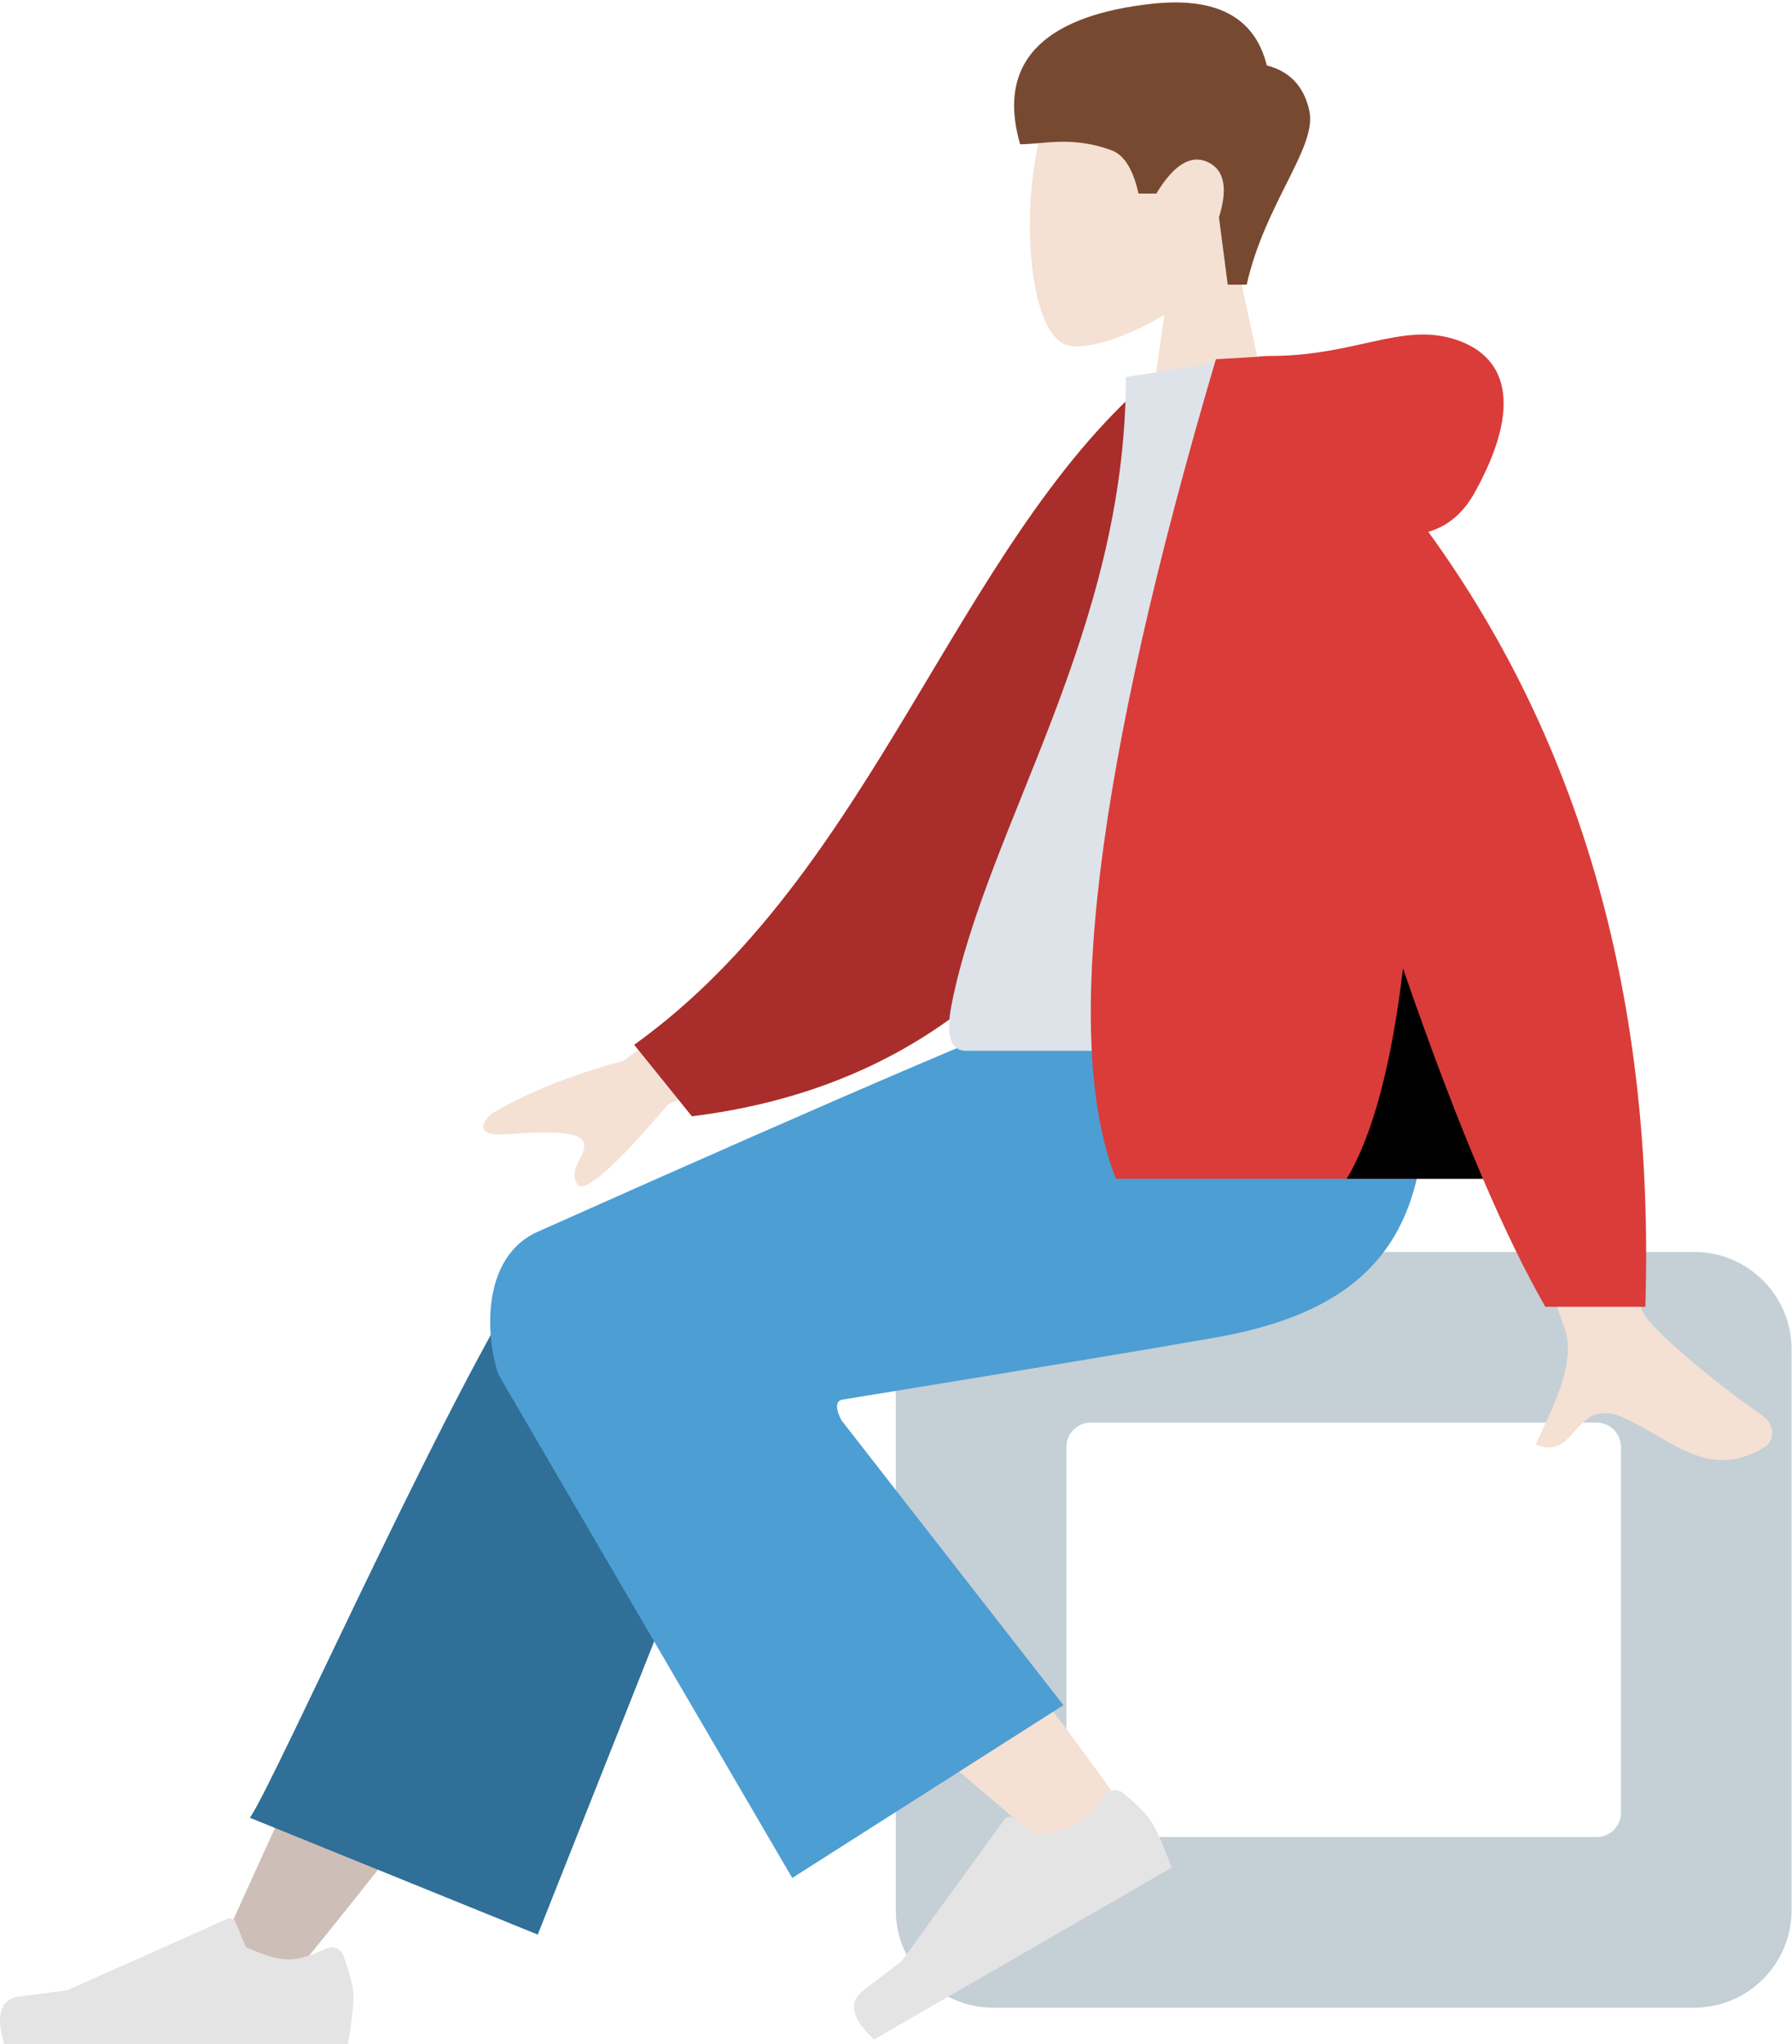 <svg width="434" height="495" viewBox="0 0 434 495" fill="none" xmlns="http://www.w3.org/2000/svg">
<path fillRule="evenodd" clipRule="evenodd" d="M299.212 61.822C306.012 53.839 310.615 44.057 309.846 33.095C307.63 1.511 263.664 8.459 255.111 24.4C246.559 40.341 247.575 80.776 258.628 83.625C263.036 84.761 272.427 81.978 281.984 76.218L275.985 118.657H311.406L299.212 61.822Z" fill="#F5E0D4"/>
<path fillRule="evenodd" clipRule="evenodd" d="M301.933 68.932C306.379 49.154 319.044 35.672 317.11 26.832C315.82 20.938 312.383 17.273 306.799 15.837C303.911 4.153 294.596 -0.816 278.855 0.928C255.242 3.545 240.831 13.351 247.055 34.928C252.776 34.928 259.682 32.859 269.232 36.404C272.262 37.529 274.43 41.017 275.734 46.868H280.05C284.238 39.925 288.368 37.373 292.44 39.213C296.511 41.054 297.436 45.524 295.216 52.625L297.342 68.932H301.933Z" fill="#784931"/>
<path fillRule="evenodd" clipRule="evenodd" d="M410.288 303.139H240.564C227.523 303.139 216.951 313.711 216.951 326.753V462.531C216.951 475.573 227.523 486.145 240.564 486.145H410.288C423.329 486.145 433.901 475.573 433.901 462.531V326.753C433.901 313.711 423.329 303.139 410.288 303.139ZM386.674 344.463C389.934 344.463 392.578 347.106 392.578 350.366V438.918C392.578 442.178 389.934 444.821 386.674 444.821H264.178C260.918 444.821 258.275 442.178 258.275 438.918V350.366C258.275 347.106 260.918 344.463 264.178 344.463H386.674Z" fill="#C5CFD6"/>
<path fillRule="evenodd" clipRule="evenodd" d="M70.606 478.766C99.704 443.233 119.393 416.891 129.671 399.739C147.271 370.371 161.675 344.239 166.221 334.256C177.061 310.452 141.266 299.305 133.165 310.409C120.904 327.214 94.717 380.094 54.607 469.051L70.606 478.766Z" fill="#CDBFB7"/>
<path fillRule="evenodd" clipRule="evenodd" d="M130.233 468.435L184.386 332.12C195.968 307.271 140.035 290.937 131.523 302.501C112.198 328.756 66.268 432.326 60.51 440.149L130.233 468.435Z" fill="#2F6F98"/>
<path fillRule="evenodd" clipRule="evenodd" d="M274.46 441.097C263.912 425.71 225.542 373.942 204.644 352.523C198.638 346.367 192.778 340.46 187.236 334.954C170.762 318.591 137.958 346.095 154.401 360.999C195.351 398.117 255.1 448.226 260.092 452.693C267.089 458.955 281.09 450.768 274.46 441.097Z" fill="#F5E0D4"/>
<path fillRule="evenodd" clipRule="evenodd" d="M271.993 434.147C275.627 437.138 277.991 439.581 279.085 441.476C280.416 443.781 281.974 447.366 283.759 452.231C281.085 453.775 257.055 467.649 211.67 493.852C206.221 488.74 205.372 484.773 209.123 481.948C212.874 479.124 215.969 476.743 218.409 474.803L243.291 440.521C243.77 439.862 244.693 439.715 245.353 440.194C245.364 440.202 245.375 440.21 245.386 440.219L250.556 444.2C255.299 443.786 258.839 442.905 261.175 441.556C263.073 440.46 265.251 438.18 267.71 434.717C268.654 433.387 270.497 433.075 271.826 434.018C271.883 434.059 271.939 434.102 271.993 434.147Z" fill="#E4E4E4"/>
<path fillRule="evenodd" clipRule="evenodd" d="M83.123 473.455C84.774 477.863 85.6 481.161 85.6 483.349C85.6 486.011 85.156 489.894 84.269 495C81.182 495 53.435 495 1.029 495C-1.135 487.849 0.114 483.988 4.775 483.418C9.435 482.848 13.307 482.333 16.389 481.873L55.079 464.625C55.823 464.293 56.696 464.628 57.028 465.372C57.033 465.385 57.039 465.398 57.044 465.411L59.531 471.444C63.846 473.457 67.352 474.463 70.049 474.463C72.241 474.463 75.267 473.578 79.129 471.808C80.611 471.128 82.363 471.779 83.042 473.261C83.071 473.325 83.098 473.39 83.123 473.455Z" fill="#E4E4E4"/>
<path fillRule="evenodd" clipRule="evenodd" d="M203.872 338.928C248.881 331.596 279.028 326.582 294.314 323.887C337.886 316.204 350.592 292.757 343.08 241.599H262.799C252.176 244.667 207.785 263.641 129.628 298.522C115.566 305.502 118.185 326.085 120.755 332.866C120.86 333.142 144.566 373.763 191.873 454.728L257.545 412.892L203.748 343.858C202.328 340.997 202.369 339.353 203.872 338.928Z" fill="#4D9ED3"/>
<path fillRule="evenodd" clipRule="evenodd" d="M198.088 222.279L151.01 256.849C138.242 260.294 127.575 264.581 119.008 269.709C116.984 271.553 114.538 275.287 122.931 274.641C131.323 273.996 140.18 273.695 141.338 276.557C142.496 279.42 137.417 282.843 139.758 286.705C141.318 289.28 148.691 282.824 161.876 267.336L208.494 248.005L198.088 222.279ZM378.84 223.472L347.999 223.593C367.042 285.068 377.323 317.686 378.84 321.448C382.255 329.911 375.029 342.801 371.938 349.727C382.004 354.231 380.931 337.551 393.629 343.459C405.218 348.85 414.034 358.62 427.424 350.358C429.07 349.342 430.874 345.518 426.516 342.529C415.657 335.083 400.008 322.051 397.894 317.762C395.01 311.913 388.659 280.483 378.84 223.472Z" fill="#F5E0D4"/>
<path fillRule="evenodd" clipRule="evenodd" d="M291.194 94.057L278.432 91.868C231.081 132.772 211.633 211.354 153.593 252.982L167.563 270.298C268.251 257.831 293.208 161.98 291.194 94.057Z" fill="#A92D2A"/>
<path fillRule="evenodd" clipRule="evenodd" d="M346.826 254.436C295.655 254.436 258.015 254.436 233.906 254.436C228.746 254.436 229.719 246.985 230.464 243.225C239.073 199.834 272.677 153.061 272.677 91.296L305.248 86.188C332.189 129.517 341.506 182.863 346.826 254.436Z" fill="#DDE3E9"/>
<path fillRule="evenodd" clipRule="evenodd" d="M345.918 128.778C350.649 127.418 354.395 124.247 357.157 119.264C369.062 97.782 364.762 85.956 352.04 82.068C339.317 78.18 327.971 86.188 307.701 86.188C306.598 86.188 305.589 86.257 304.672 86.395L294.475 86.977C265.22 186.126 257.152 252.276 270.27 285.429H359.147C364.412 297.707 369.451 308.038 374.264 316.422H398.481C400.76 242.728 383.239 180.18 345.918 128.778Z" fill="#DA3C39"/>
<path fillRule="evenodd" clipRule="evenodd" d="M339.793 234.508C336.998 257.895 332.455 274.869 326.164 285.429H359.147C353.004 271.106 346.553 254.132 339.793 234.508Z" fill="black" fillOpacity="0.1"/>
</svg>

